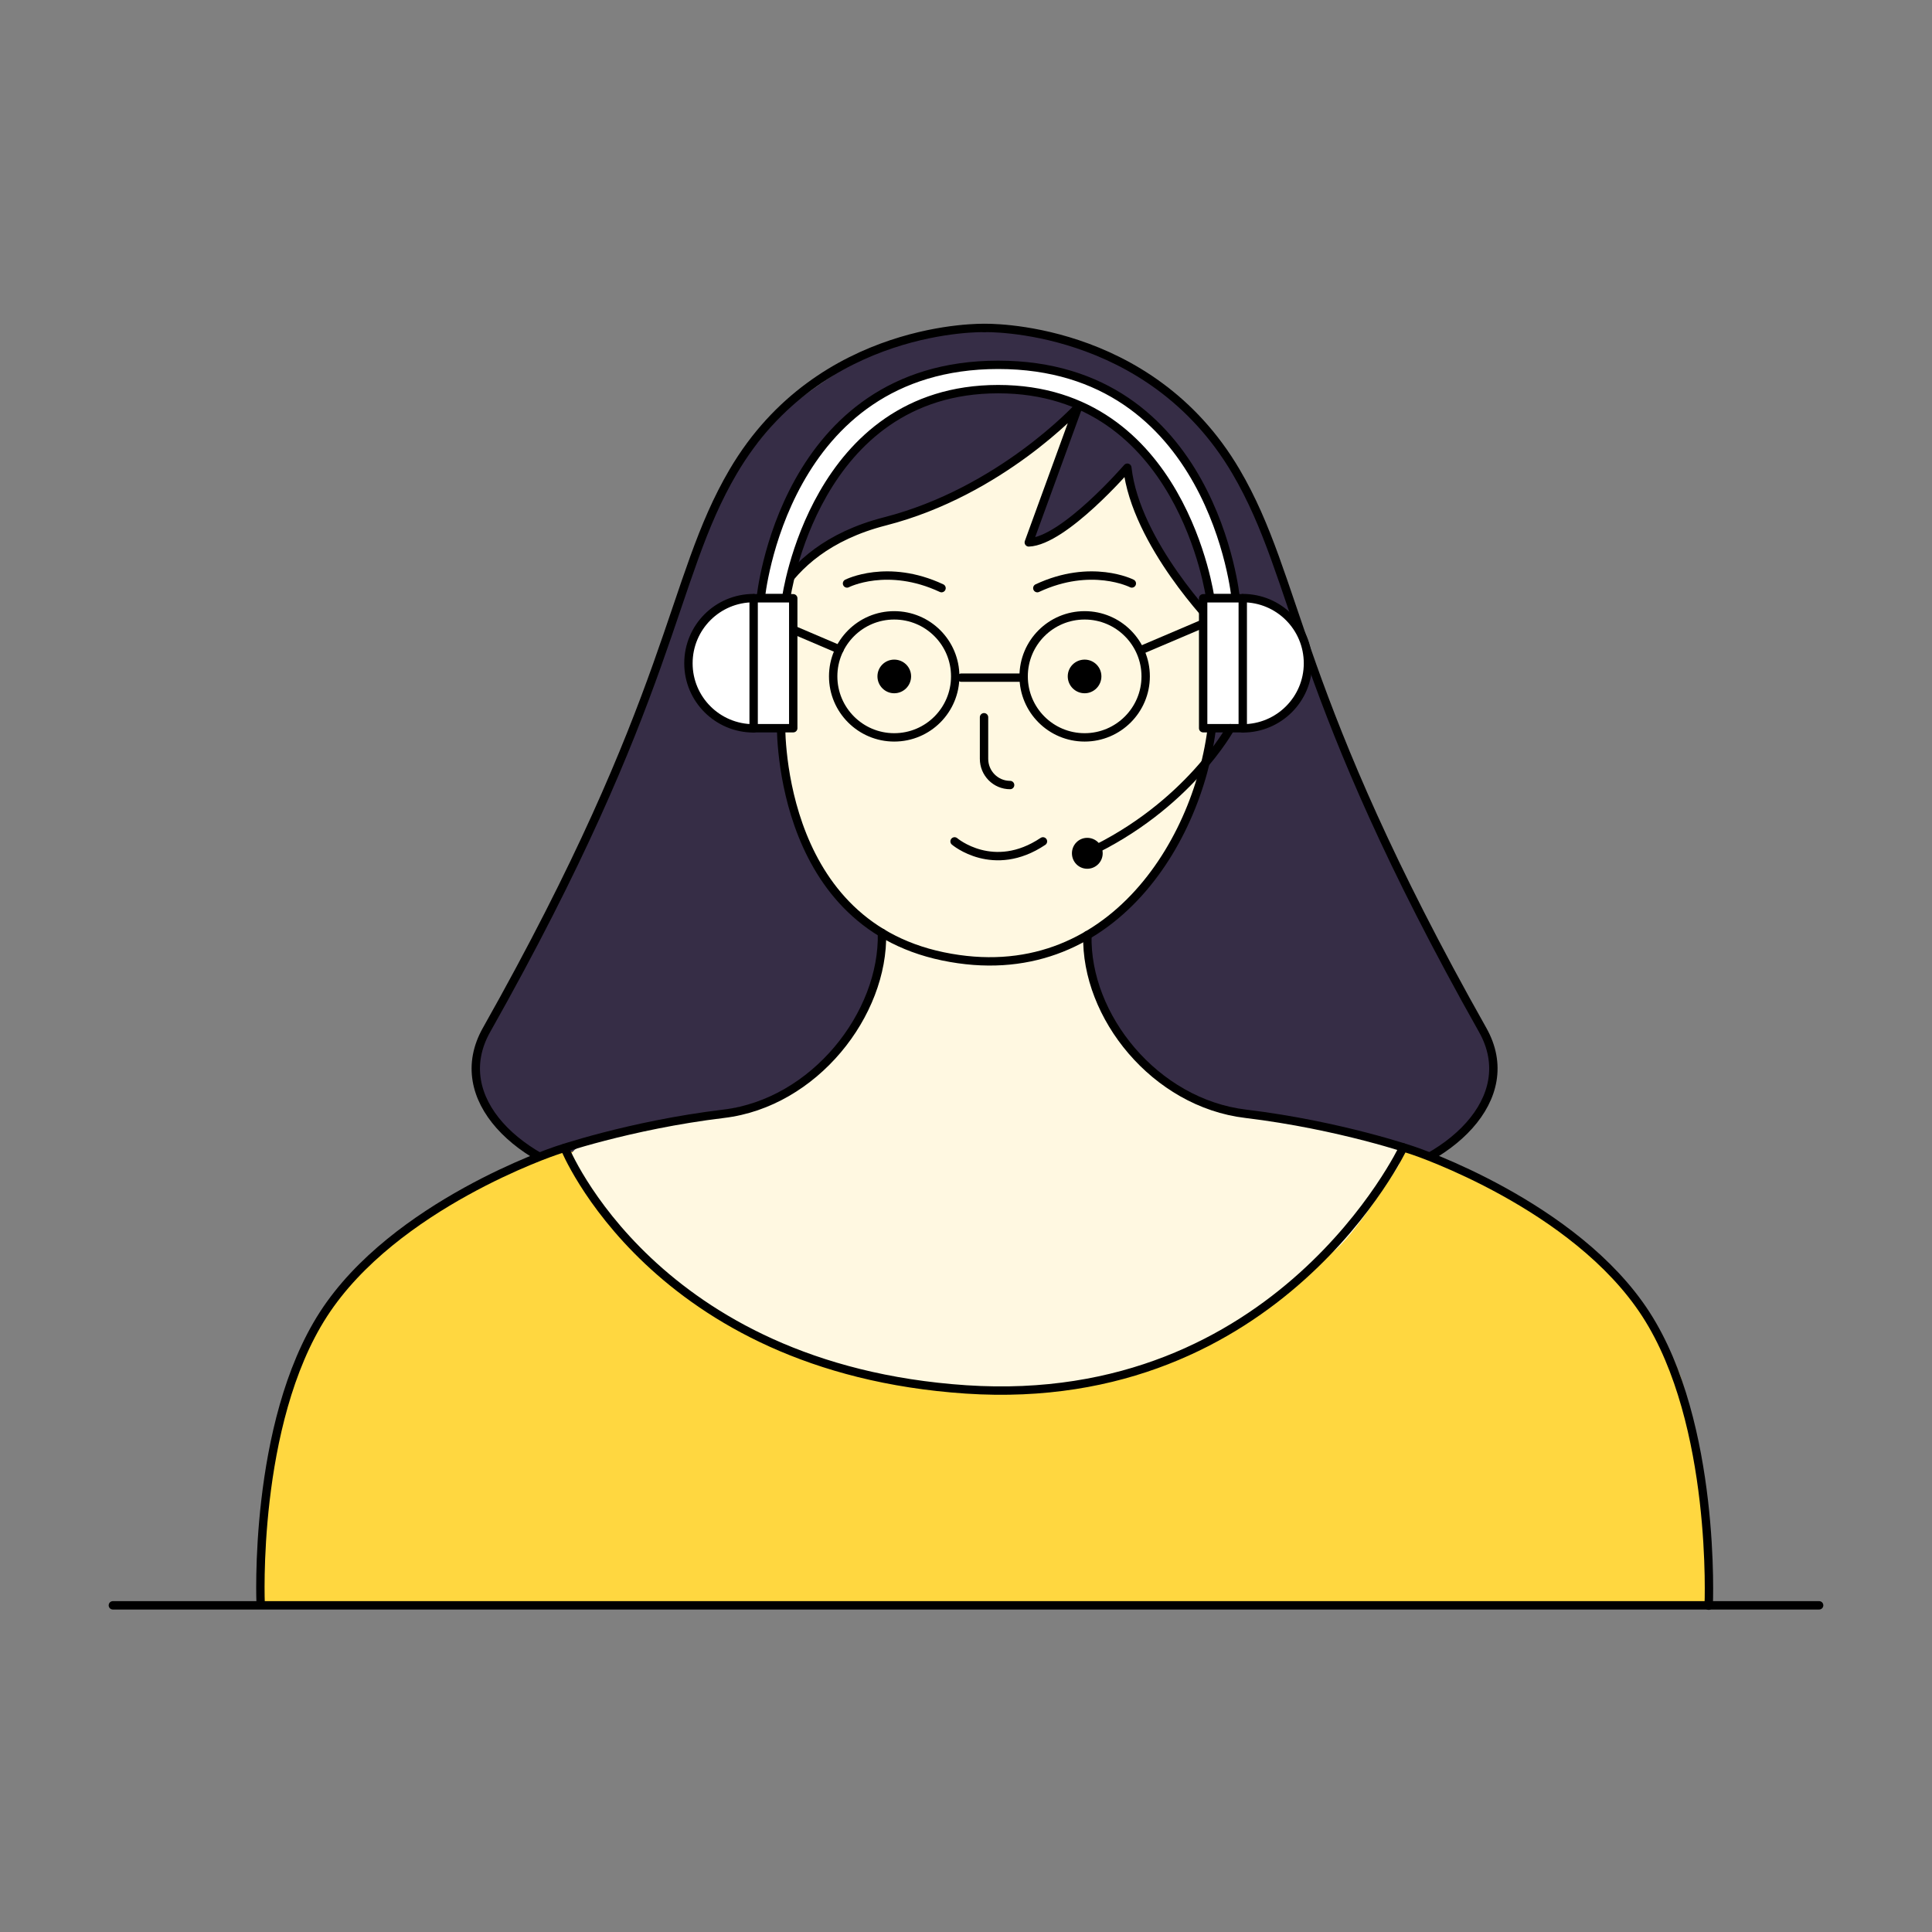 <svg version="1.2" xmlns="http://www.w3.org/2000/svg" viewBox="0 0 1200 1200" width="300" height="300">
	<rect x="0" y="0" width="1200" height="1200" fill="#808080" stroke="none"/>
	<title>Characters-01 (2)-ai</title>
	<style>
		.s0 { fill: #362d46 } 
		.s1 { fill: none;stroke: #000000;stroke-linecap: round;stroke-linejoin: round;stroke-width: 5.2 } 
		.s2 { fill: #ffd740 } 
		.s3 { fill: #fff8e1 } 
		.s4 { fill: #000000 } 
		.s5 { fill: #ffffff } 
	</style>
	<g id="Layer 1">
		<g id="&lt;Group&gt;">
			<path id="&lt;Path&gt;" class="s0" d="m730.1 757.2c-68.6 0-346-21.3-362.1-25.8-16.1-4.5-49.6-22.8-59.1-32.6-9.4-9.9-13.8-24.3-14.1-37.8-0.2-13.5 10-26 16.8-38.2 6.8-12.2 16.9-34.1 24.1-46.8 7.2-12.8 17.2-33.5 17.2-33.5 0 0 20.8-43.3 27.2-58.1 6.4-14.8 14.8-33.8 19.9-46.4 5.2-12.7 10.5-33.2 13.9-41.3 3.4-8.1 16.5-41.6 21.8-56.9 5.3-15.4 11.7-30.5 20.5-45.1 8.8-14.7 28.6-37.5 36-43.5 7.3-5.9 33.1-24.3 43.6-28.9 10.4-4.7 42.4-15 50.1-16.4 7.8-1.4 31.1-5.4 52.4-1.6 21.3 3.8 51.4 15.6 63.8 22.9 12.3 7.2 35.9 24.9 44.2 34.2 8.3 9.3 21.4 29.4 29.5 43.3 8.1 13.9 22.2 59.2 26.4 70 4.2 10.8 21.3 56.3 24.9 66.3 3.7 10.1 29.8 71.6 35.5 85.2 5.7 13.6 22.6 48.8 25.5 56.8 3 8 23.1 36.7 28 46 4.9 9.3 10.5 22.1 11.5 29.9 1 7.9-2.2 23.1-8.2 33-6 10-20.8 24.1-38.1 30.7 0 0-82.7 34.6-151.2 34.6z"/>
			<path id="&lt;Path&gt;" class="s1" d="m529 642.8c-49.1 163.2-274.9 82.1-226.8-3.1 117.6-208.6 113.5-279.2 153.2-346.8 54.1-92.1 156.1-89.2 156.1-89.2"/>
			<path id="&lt;Path&gt;" class="s1" d="m611.5 203.7c0 0 102.1-2.9 156.2 89.2 39.7 67.6 35.6 138.2 153.2 346.8 48.1 85.2-178.3 166.3-227.5 3.1"/>
			<g id="&lt;Group&gt;">
				<path id="&lt;Path&gt;" class="s2" d="m161 995.6c0 0 0-28.7 0.7-38.7 0.7-10.1 6.1-45.7 10-62.8 3.9-17.1 15.1-47.9 21.1-61 6.1-13.1 32.4-46.4 49.9-63.4 17.4-17.1 62.2-37.8 75.7-45.9 13.5-8.1 38-9.1 63.9-8.7 25.8 0.5 455.5-6.9 481.8-2.4 26.2 4.5 51.7 18 87.6 37.9 35.8 19.9 49.1 39 57.9 48.7 8.7 9.6 27.7 36.8 34.3 55.9 6.5 19.1 18.5 86.8 17.6 106.1-0.9 19.4-0.1 14.8 0 36z"/>
			</g>
			<path id="&lt;Path&gt;" class="s3" d="m677.9 598.4c3 10.8 6.6 45.8 56.7 79.4 21.7 14.6 36 14.8 54.4 16.1 18.4 1.2 56.2 13.4 67.9 14.5 11.7 1.1 14.9 11.2 11.5 16.1-3.4 4.9-28.4 44.5-40.1 52.7-11.8 8.3-38.6 31.4-43.5 34.9-5 3.5-44.4 28.2-65.8 34.9-21.3 6.8-61.7 17.1-86.6 18-24.8 0.9-53.5-4.4-69.4-6.2-15.9-1.8-63.3-15.6-85.7-25.6-22.5-10-59.9-34.4-76.2-51.4-16.2-17-38.4-42.8-41.2-51.2-2.8-8.4-11.5-14.3 3.5-19.9 15-5.5 59.2-14.9 81.9-20 22.7-5 28.2-4.9 43.5-13.8 15.2-9 31.3-21.7 35.2-29.2 3.9-7.5 18-33.2 21.6-46.5 3.6-13.3 6.4-28.4 9.6-26.7 3.3 1.8 25.6 13.3 51.6 14.2 26 0.8 24.5 1.1 39.3-3 14.8-4 28-6.7 29.2-3.4 1.3 3.3 2.6 16.1 2.6 16.1z"/>
			<path id="&lt;Path&gt;" class="s3" d="m700.2 290.5c5.3 47.2 54.3 97.3 54.3 97.3 0 0 26.9 2.2 24.8 25.7-1.5 16.6-25.7 29.4-25.7 29.4-5.3 75.3-63 173-168 151.1-104.9-21.8-100.5-146.9-100.5-146.9 0 0-27.2-1.2-31.5-22.2-5-24.4 19.2-27.7 19.2-27.7 0 0 5.3-55.1 77-73.4 71.7-18.4 119.8-70.9 119.8-70.9l-30.6 84c21.9-0.9 61.2-46.4 61.2-46.4z"/>
			<path id="&lt;Path&gt;" class="s1" d="m700.2 290.5c5.3 47.2 54.3 97.3 54.3 97.3 0 0 26.9 2.2 24.8 25.7-1.5 16.6-25.7 29.4-25.7 29.4-5.3 75.3-63 173-168 151.1-104.9-21.8-100.5-146.9-100.5-146.9 0 0-27.2-1.2-31.5-22.2-5-24.4 19.2-27.7 19.2-27.7 0 0 5.3-55.1 77-73.4 71.7-18.4 119.8-70.9 119.8-70.9l-30.6 84c21.9-0.9 61.2-46.4 61.2-46.4z"/>
			<path id="&lt;Path&gt;" class="s1" d="m871.6 712.7c0 0-77.1 163.2-271.5 150.3-194.4-13-249.4-150-249.4-150"/>
			<path id="&lt;Path&gt;" class="s1" d="m675.4 580.8c-1.3 50.3 41.9 104.3 98.4 111 58.7 7.1 104.4 23 104.4 23 0 0 100.1 33.4 144.1 101.5 44 68.1 39 181 39 181"/>
			<path id="&lt;Path&gt;" class="s1" d="m161.9 996.4c0 0-5-112 39-180.1 44-68.1 144.1-101.5 144.1-101.5 0 0 45.7-15.9 104.4-23 56.5-6.7 99.7-62.1 98.4-112.4"/>
			<path id="&lt;Path&gt;" class="s1" d="m627.4 487.6c-9 0-16.2-7.3-16.2-16.3v-25.8"/>
			<path id="&lt;Path&gt;" class="s1" d="m592.9 522.6c0 0 24.1 20.6 54.9 0"/>
			<path id="&lt;Path&gt;" class="s4" d="m684.1 420.1c0 5.8-4.7 10.5-10.4 10.5-5.8 0-10.5-4.7-10.5-10.5 0-5.8 4.7-10.4 10.5-10.4 5.7 0 10.4 4.6 10.4 10.4z"/>
			<path id="&lt;Path&gt;" class="s4" d="m565.9 420.1c0 5.8-4.7 10.5-10.5 10.5-5.7 0-10.4-4.7-10.4-10.5 0-5.8 4.7-10.4 10.4-10.4 5.8 0 10.5 4.6 10.5 10.4z"/>
			<path id="&lt;Path&gt;" class="s1" d="m521.4 403.4l-44.3-18.9"/>
			<path id="&lt;Path&gt;" class="s1" d="m709.6 403.4l42.5-18.1"/>
			<path id="&lt;Path&gt;" class="s1" d="m634.9 420.9h-37.8"/>
			<path id="&lt;Path&gt;" class="s1" d="m703 362.4c0 0-25.1-12.8-58.7 2.9"/>
			<path id="&lt;Path&gt;" class="s1" d="m526.1 362.4c0 0 25.1-12.8 58.7 2.9"/>
			<path id="&lt;Path&gt;" class="s1" d="m711.6 420.1c0 20.9-17 37.9-37.9 37.9-21 0-37.9-17-37.9-37.9 0-20.9 16.9-37.9 37.9-37.9 20.9 0 37.9 17 37.9 37.9z"/>
			<path id="&lt;Path&gt;" class="s1" d="m593.3 420.1c0 20.9-16.9 37.9-37.9 37.9-20.9 0-37.9-17-37.9-37.9 0-20.9 17-37.9 37.9-37.9 21 0 37.9 17 37.9 37.9z"/>
			<path id="&lt;Path&gt;" class="s1" d="m1129.9 997.1h-1059.8"/>
			<g id="&lt;Group&gt;">
				<path id="&lt;Path&gt;" class="s5" d="m472.5 371.5c0 0 13.9-144.9 147.5-144.9 133.6 0 147.5 144.9 147.5 144.9h-15.8c0 0-17.5-129.8-131.7-129.8-114.2 0-131.7 129.8-131.7 129.8z"/>
				<path id="&lt;Path&gt;" class="s1" d="m472.5 371.5c0 0 13.9-144.9 147.5-144.9 133.6 0 147.5 144.9 147.5 144.9h-15.8c0 0-17.5-129.8-131.7-129.8-114.2 0-131.7 129.8-131.7 129.8z"/>
				<path id="&lt;Path&gt;" class="s5" d="m771.9 371.5c22.4 0 40.5 18.1 40.5 40.5 0 22.3-18.1 40.4-40.5 40.4"/>
				<path id="&lt;Path&gt;" class="s5" d="m771.9 452.3h-24.6v-80.7h24.6z"/>
				<path id="&lt;Path&gt;" class="s1" d="m771.9 452.3h-24.6v-80.7h24.6z"/>
				<path id="&lt;Path&gt;" class="s1" d="m771.9 371.5c22.4 0 40.5 18.1 40.5 40.5 0 22.3-18.1 40.4-40.5 40.4"/>
				<path id="&lt;Path&gt;" class="s5" d="m468.1 452.4c-22.4 0-40.5-18.1-40.5-40.4 0-22.4 18.1-40.5 40.5-40.5"/>
				<path id="&lt;Path&gt;" class="s5" d="m468.1 371.6h24.6v80.7h-24.6z"/>
				<path id="&lt;Path&gt;" class="s1" d="m468.1 371.6h24.6v80.7h-24.6z"/>
				<path id="&lt;Path&gt;" class="s1" d="m468.1 452.4c-22.4 0-40.5-18.1-40.5-40.4 0-22.4 18.1-40.5 40.5-40.5"/>
			</g>
			<path id="&lt;Path&gt;" class="s1" d="m764.2 452.3c0 0-26.3 48.5-88.9 77.7"/>
			<path id="&lt;Path&gt;" class="s4" d="m684.9 530c0 5.3-4.3 9.6-9.6 9.6-5.3 0-9.5-4.3-9.5-9.6 0-5.3 4.2-9.6 9.5-9.6 5.3 0 9.6 4.3 9.6 9.6z"/>
		</g>
	</g>
</svg>